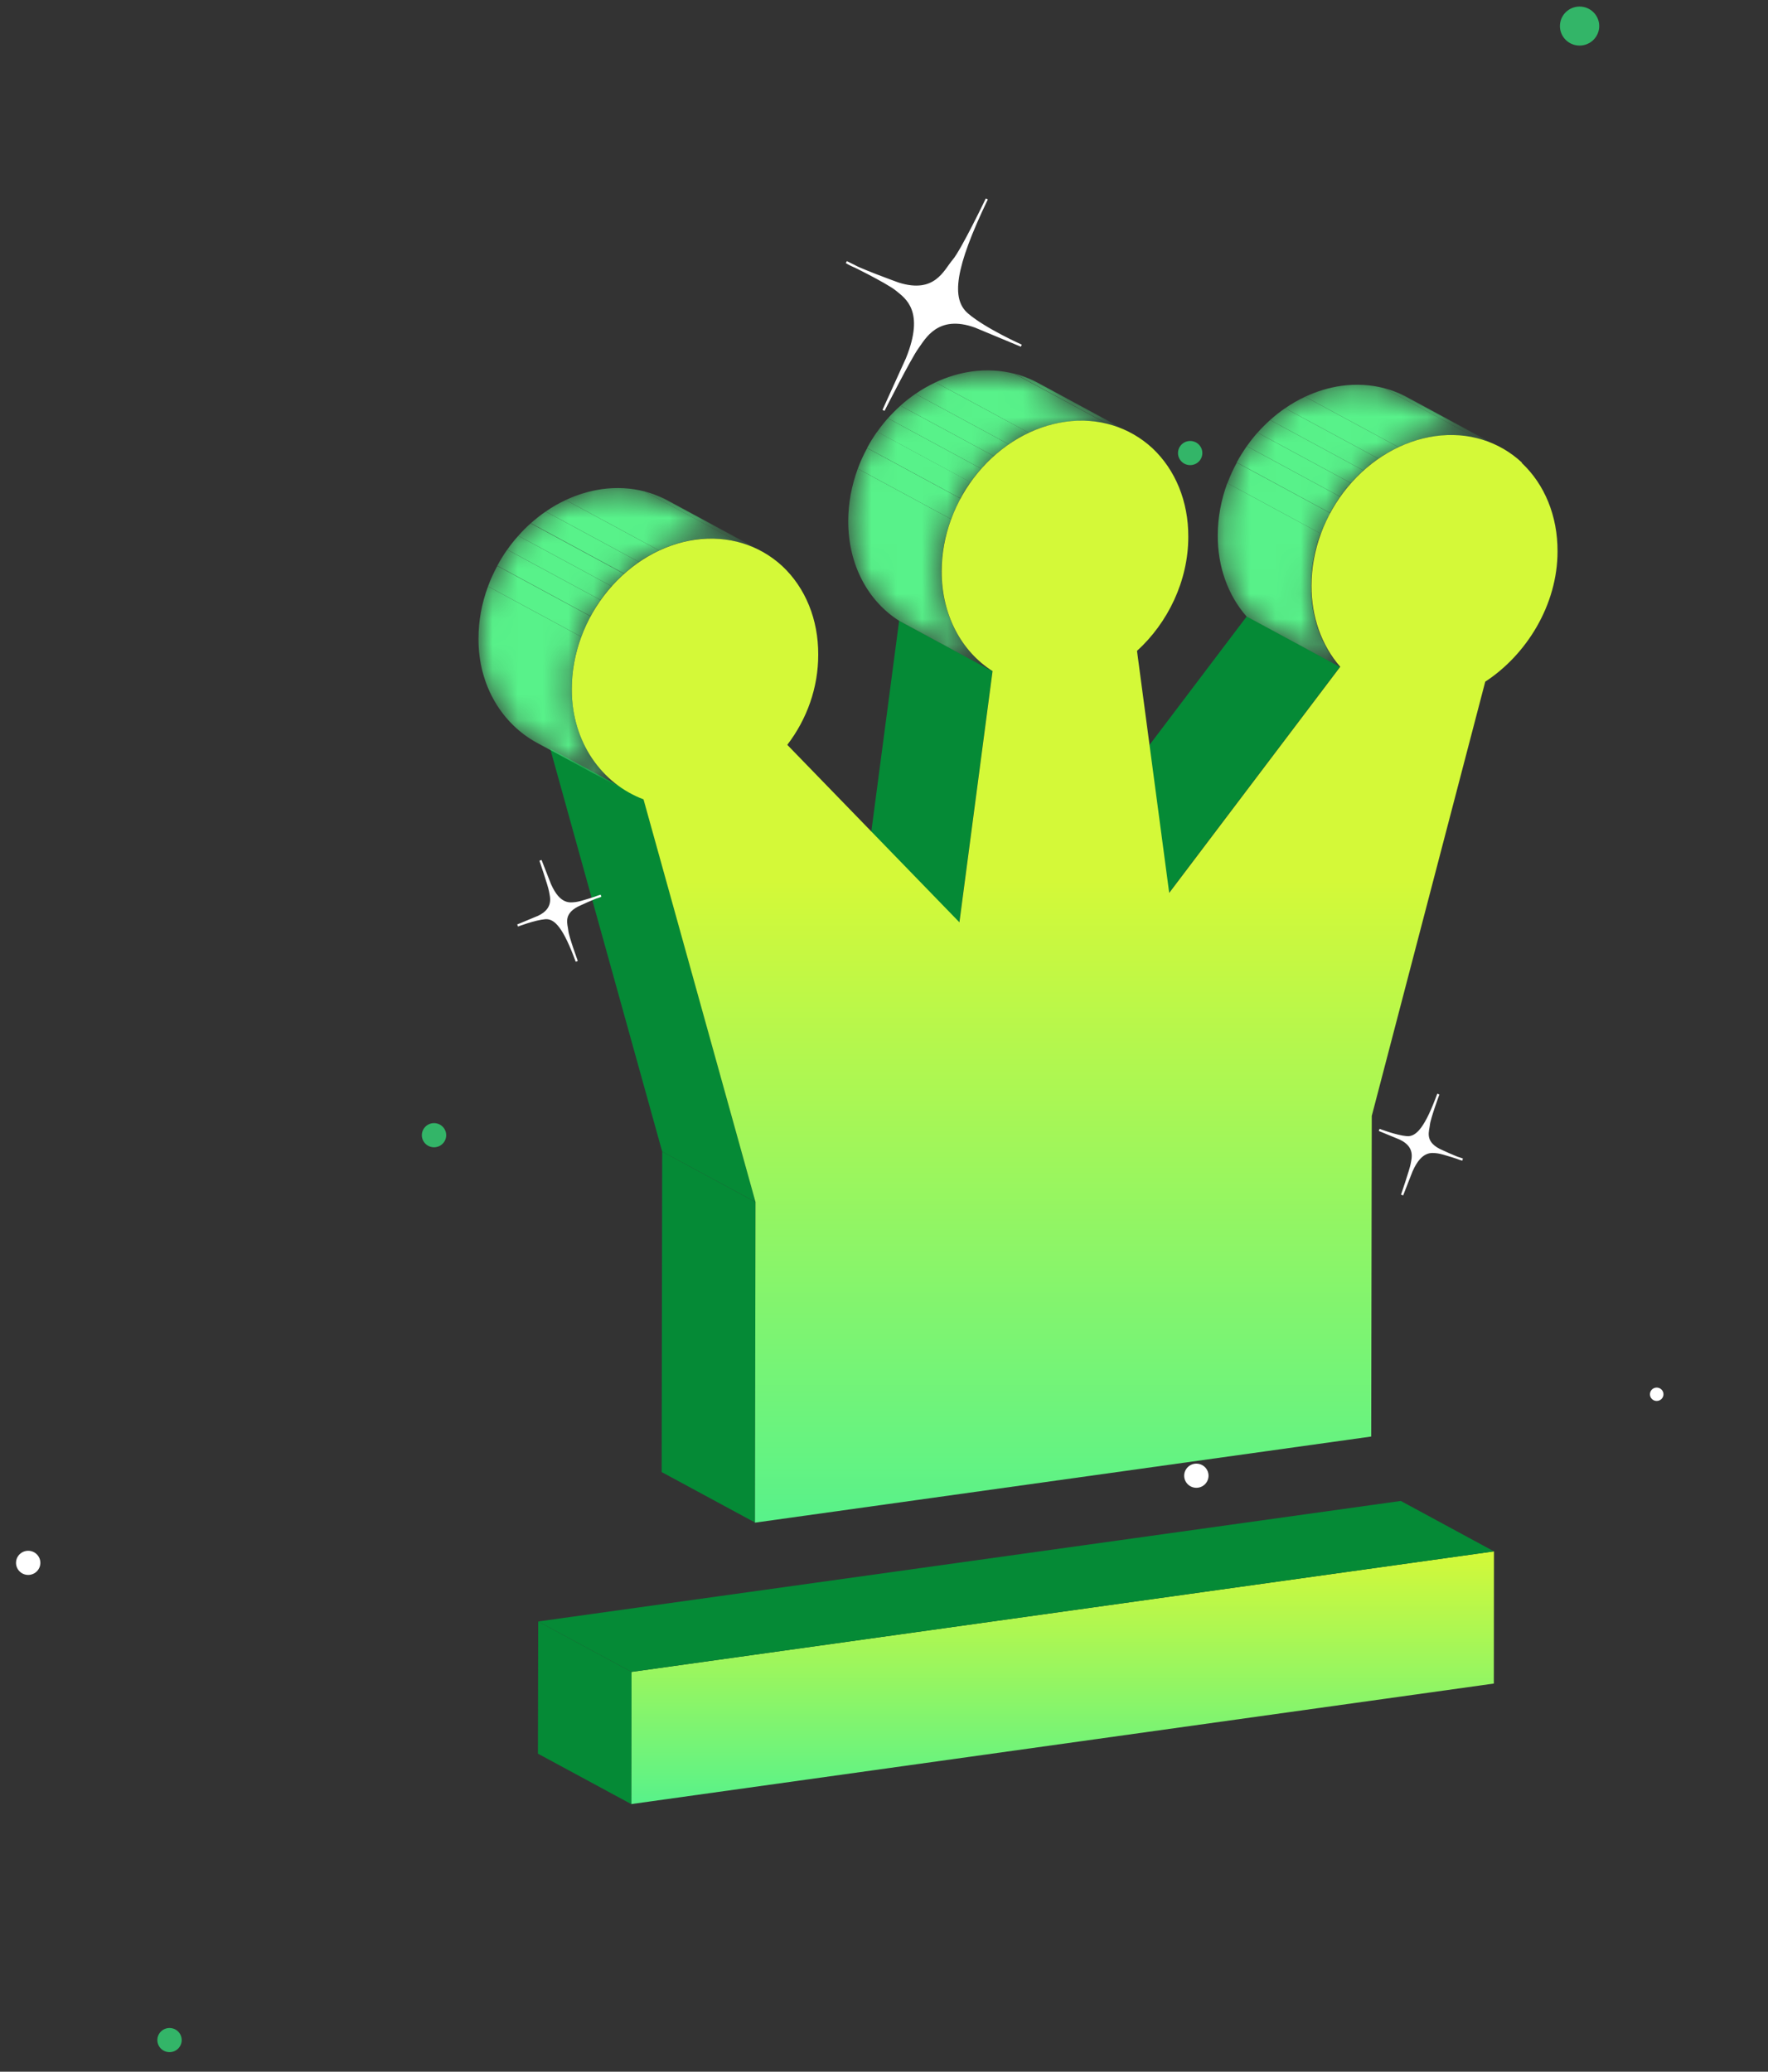 <svg width="70" height="82" viewBox="0 0 70 82" fill="none" xmlns="http://www.w3.org/2000/svg">
<rect x="0" y="0" width="70" height="82" fill="#333333" stroke="none"/>
<path d="M24.992 71.408L25.003 66.176L59.15 61.405L59.145 66.637L24.992 71.408Z" fill="url(#paint0_linear_798_2381)"/>
<path d="M24.992 71.408L21.298 69.412L21.309 64.18L25.003 66.176L24.992 71.408Z" fill="#058A36"/>
<path d="M25.003 66.176L21.309 64.18L55.462 59.409L59.15 61.405L25.003 66.176Z" fill="#058A36"/>
<path d="M46.276 35.347L42.587 33.351L49.36 24.4L53.048 26.396L46.276 35.347Z" fill="#058A36"/>
<mask id="mask0_798_2381" style="mask-type:luminance" maskUnits="userSpaceOnUse" x="48" y="15" width="12" height="12">
<path d="M55.716 15.723L59.41 17.719C58.637 17.301 57.73 17.14 56.801 17.269C55.505 17.451 54.263 18.176 53.345 19.281C52.432 20.392 51.914 21.792 51.908 23.182C51.903 24.416 52.308 25.554 53.048 26.396L49.354 24.4C48.614 23.558 48.209 22.42 48.214 21.186C48.214 19.796 48.733 18.396 49.651 17.285C50.569 16.179 51.806 15.455 53.107 15.273C54.042 15.144 54.943 15.305 55.716 15.723Z" fill="white"/>
</mask>
<g mask="url(#mask0_798_2381)">
<path d="M53.048 26.396L49.354 24.4C48.614 23.558 48.209 22.42 48.214 21.186C48.214 20.488 48.349 19.785 48.592 19.12L52.286 21.116C52.038 21.782 51.908 22.485 51.908 23.182C51.903 24.416 52.308 25.554 53.048 26.396Z" fill="#58F28A"/>
<path d="M52.292 21.122L48.598 19.125C48.7 18.846 48.825 18.573 48.97 18.31L52.664 20.306C52.518 20.569 52.4 20.843 52.292 21.122Z" fill="#58F28A"/>
<path d="M52.659 20.301L48.965 18.304C49.084 18.084 49.219 17.87 49.364 17.66L53.058 19.657C52.913 19.866 52.778 20.081 52.659 20.301Z" fill="#58F28A"/>
<path d="M53.059 19.657L49.365 17.66C49.457 17.532 49.548 17.408 49.651 17.285C49.694 17.231 49.743 17.177 49.791 17.124L53.485 19.12C53.437 19.174 53.394 19.227 53.345 19.281C53.242 19.404 53.151 19.528 53.059 19.657Z" fill="#58F28A"/>
<path d="M53.486 19.12L49.791 17.124C49.948 16.947 50.115 16.78 50.288 16.625L53.982 18.621C53.809 18.777 53.642 18.943 53.486 19.12Z" fill="#58F28A"/>
<path d="M53.982 18.621L50.288 16.625C50.477 16.453 50.677 16.297 50.882 16.158L54.576 18.154C54.371 18.294 54.171 18.449 53.982 18.621Z" fill="#58F28A"/>
<path d="M54.576 18.154L50.882 16.158C51.136 15.981 51.401 15.831 51.676 15.702L55.37 17.698C55.095 17.827 54.83 17.977 54.576 18.154Z" fill="#58F28A"/>
<path d="M55.37 17.698L51.676 15.702C52.135 15.487 52.616 15.342 53.107 15.272C53.691 15.192 54.263 15.224 54.803 15.364L58.497 17.36C57.962 17.22 57.385 17.188 56.801 17.269C56.31 17.338 55.829 17.483 55.37 17.698Z" fill="#58F28A"/>
<path d="M58.492 17.36L54.798 15.364C55.062 15.433 55.322 15.525 55.565 15.648L59.259 17.644C59.016 17.526 58.756 17.43 58.492 17.36Z" fill="#58F28A"/>
<path d="M59.264 17.644L55.57 15.648C55.618 15.669 55.667 15.696 55.716 15.723L59.41 17.719C59.361 17.692 59.312 17.666 59.264 17.644Z" fill="#58F28A"/>
</g>
<path d="M29.891 60.262L26.197 58.266L26.218 45.581L29.912 47.577L29.891 60.262Z" fill="#058A36"/>
<path d="M37.981 36.506L34.287 34.51L35.599 24.572L39.293 26.568L37.981 36.506Z" fill="#058A36"/>
<mask id="mask1_798_2381" style="mask-type:luminance" maskUnits="userSpaceOnUse" x="33" y="14" width="12" height="13">
<path d="M41.086 15.149L44.78 17.145C44.002 16.727 43.1 16.566 42.166 16.695C40.87 16.877 39.628 17.601 38.71 18.707C37.797 19.818 37.279 21.218 37.273 22.608C37.273 24.357 38.072 25.79 39.288 26.563L35.593 24.567C34.373 23.794 33.574 22.361 33.579 20.612C33.579 19.222 34.098 17.821 35.016 16.711C35.934 15.605 37.176 14.881 38.472 14.698C39.406 14.569 40.314 14.73 41.086 15.149Z" fill="white"/>
</mask>
<g mask="url(#mask1_798_2381)">
<path d="M39.293 26.568L35.599 24.572C34.378 23.799 33.579 22.366 33.584 20.617C33.584 19.919 33.719 19.216 33.962 18.551L37.657 20.547C37.408 21.213 37.278 21.916 37.278 22.613C37.278 24.363 38.078 25.795 39.293 26.568Z" fill="#58F28A"/>
<path d="M37.656 20.547L33.962 18.551C34.065 18.272 34.189 17.998 34.335 17.735L38.029 19.732C37.883 19.995 37.764 20.268 37.656 20.547Z" fill="#58F28A"/>
<path d="M38.023 19.726L34.33 17.73C34.448 17.51 34.583 17.295 34.729 17.086L38.423 19.082C38.277 19.291 38.142 19.506 38.023 19.726Z" fill="#58F28A"/>
<path d="M38.423 19.088L34.73 17.091C34.821 16.963 34.913 16.839 35.016 16.716C35.059 16.662 35.108 16.608 35.156 16.555L38.85 18.551C38.801 18.605 38.758 18.658 38.71 18.712C38.607 18.835 38.515 18.959 38.423 19.088Z" fill="#58F28A"/>
<path d="M38.85 18.551L35.156 16.555C35.312 16.378 35.48 16.212 35.653 16.056L39.347 18.052C39.174 18.208 39.006 18.374 38.85 18.551Z" fill="#58F28A"/>
<path d="M39.347 18.052L35.653 16.056C35.842 15.884 36.042 15.729 36.247 15.589L39.941 17.585C39.736 17.725 39.536 17.88 39.347 18.052Z" fill="#58F28A"/>
<path d="M39.941 17.585L36.247 15.589C36.501 15.412 36.771 15.262 37.041 15.133L40.735 17.129C40.459 17.258 40.195 17.408 39.941 17.585Z" fill="#58F28A"/>
<path d="M40.734 17.129L37.041 15.133C37.5 14.918 37.98 14.773 38.472 14.704C39.055 14.623 39.627 14.655 40.167 14.795L43.861 16.791C43.321 16.651 42.749 16.619 42.166 16.7C41.674 16.77 41.194 16.914 40.734 17.129Z" fill="#58F28A"/>
<path d="M43.861 16.786L40.167 14.789C40.438 14.859 40.691 14.956 40.94 15.074L44.634 17.07C44.385 16.952 44.126 16.855 43.861 16.786Z" fill="#58F28A"/>
<path d="M44.634 17.07L40.94 15.074C40.989 15.101 41.037 15.122 41.086 15.149L44.78 17.145C44.731 17.118 44.682 17.091 44.634 17.07Z" fill="#58F28A"/>
</g>
<path d="M29.912 47.577L26.218 45.581L21.785 29.638L25.479 31.634L29.912 47.577Z" fill="#058A36"/>
<path d="M60.247 18.32C61.16 19.174 61.673 20.429 61.667 21.825C61.667 23.939 60.441 25.914 58.805 26.981L54.312 44.169L54.29 56.86L29.891 60.268L29.912 47.577L25.478 31.639C23.847 31.027 22.632 29.391 22.638 27.277C22.638 25.887 23.151 24.486 24.074 23.375C24.998 22.265 26.229 21.546 27.525 21.363C28.821 21.181 30.058 21.562 30.976 22.41C31.889 23.268 32.402 24.518 32.396 25.914C32.396 27.218 31.954 28.457 31.171 29.482L37.986 36.506L39.298 26.563C38.078 25.79 37.279 24.357 37.284 22.608C37.284 21.218 37.802 19.818 38.72 18.707C39.639 17.601 40.881 16.877 42.177 16.695C43.473 16.512 44.71 16.893 45.628 17.741C46.54 18.599 47.053 19.85 47.048 21.245C47.048 22.994 46.238 24.652 45.017 25.763L46.292 35.342L53.064 26.391C52.324 25.549 51.919 24.411 51.925 23.177C51.925 21.787 52.443 20.386 53.361 19.276C54.279 18.17 55.516 17.446 56.818 17.263C58.119 17.081 59.35 17.462 60.263 18.315L60.247 18.32Z" fill="url(#paint1_linear_798_2381)"/>
<mask id="mask2_798_2381" style="mask-type:luminance" maskUnits="userSpaceOnUse" x="18" y="19" width="13" height="13">
<path d="M24.965 31.403L21.271 29.407C19.905 28.672 18.939 27.164 18.944 25.28C18.944 23.89 19.457 22.49 20.38 21.379C21.304 20.268 22.535 19.549 23.831 19.367C24.766 19.238 25.673 19.399 26.445 19.818L30.139 21.814C29.367 21.395 28.46 21.234 27.525 21.363C26.229 21.546 24.987 22.27 24.074 23.375C23.162 24.481 22.643 25.887 22.638 27.277C22.638 29.165 23.599 30.668 24.965 31.403Z" fill="white"/>
</mask>
<g mask="url(#mask2_798_2381)">
<path d="M24.965 31.403L21.271 29.407C19.905 28.672 18.939 27.164 18.944 25.28C18.944 24.577 19.073 23.88 19.322 23.209L23.016 25.205C22.767 25.871 22.638 26.573 22.638 27.276C22.638 29.165 23.599 30.668 24.965 31.403Z" fill="#58F28A"/>
<path d="M23.016 25.205L19.322 23.209C19.424 22.93 19.549 22.662 19.689 22.399L23.383 24.395C23.242 24.658 23.118 24.931 23.016 25.205Z" fill="#58F28A"/>
<path d="M23.383 24.39L19.689 22.393C19.808 22.173 19.937 21.959 20.083 21.755L23.777 23.751C23.631 23.955 23.502 24.169 23.383 24.39Z" fill="#58F28A"/>
<path d="M23.777 23.751L20.084 21.755C20.175 21.626 20.273 21.497 20.375 21.374C20.424 21.315 20.472 21.261 20.521 21.207L24.215 23.204C24.166 23.257 24.118 23.316 24.069 23.37C23.966 23.493 23.869 23.622 23.777 23.751Z" fill="#58F28A"/>
<path d="M24.215 23.204L20.521 21.207C20.678 21.03 20.84 20.864 21.012 20.714L24.706 22.71C24.534 22.866 24.372 23.032 24.215 23.204Z" fill="#58F28A"/>
<path d="M24.712 22.705L21.018 20.708C21.207 20.542 21.401 20.386 21.606 20.247L25.3 22.243C25.095 22.383 24.901 22.538 24.712 22.705Z" fill="#58F28A"/>
<path d="M25.3 22.243L21.606 20.247C21.86 20.07 22.125 19.919 22.4 19.791L26.094 21.787C25.819 21.916 25.554 22.066 25.3 22.243Z" fill="#58F28A"/>
<path d="M26.094 21.787L22.4 19.791C22.859 19.576 23.34 19.431 23.831 19.361C24.415 19.281 24.993 19.313 25.527 19.453L29.221 21.449C28.687 21.309 28.109 21.277 27.526 21.358C27.039 21.427 26.553 21.572 26.094 21.787Z" fill="#58F28A"/>
<path d="M29.215 21.449L25.521 19.453C25.786 19.522 26.045 19.619 26.294 19.737L29.988 21.733C29.739 21.615 29.485 21.519 29.215 21.449Z" fill="#58F28A"/>
<path d="M29.988 21.733L26.294 19.737C26.343 19.764 26.391 19.785 26.44 19.812L30.134 21.808C30.085 21.782 30.037 21.755 29.988 21.733Z" fill="#58F28A"/>
</g>
<path d="M56.948 43.304C56.948 43.304 56.592 44.271 56.571 44.51C56.549 44.749 56.346 45.182 56.971 45.508C56.971 45.508 57.7 45.854 57.906 45.897C57.906 45.897 57.129 45.627 56.91 45.606C56.691 45.585 56.263 45.487 55.885 46.349L55.513 47.3C55.513 47.3 55.859 46.288 55.894 46.079C55.929 45.87 56.099 45.38 55.437 45.066L54.606 44.723C54.606 44.723 55.28 44.982 55.699 45.015C56.117 45.048 56.471 44.605 56.948 43.304Z" fill="white" stroke="white" stroke-width="0.089" stroke-miterlimit="10"/>
<path d="M22.835 38.05C22.835 38.05 22.479 37.084 22.458 36.844C22.436 36.605 22.234 36.172 22.858 35.847C22.858 35.847 23.588 35.5 23.793 35.457C23.793 35.457 23.016 35.727 22.797 35.748C22.579 35.769 22.15 35.867 21.772 35.005L21.4 34.054C21.4 34.054 21.747 35.066 21.781 35.276C21.816 35.485 21.986 35.974 21.324 36.288L20.494 36.632C20.494 36.632 21.167 36.372 21.586 36.339C22.005 36.306 22.358 36.749 22.835 38.05Z" fill="white" stroke="white" stroke-width="0.089" stroke-miterlimit="10"/>
<ellipse cx="0.482" cy="0.478" rx="0.482" ry="0.478" transform="matrix(0.995 0.097 -0.099 0.995 46.69 17.41)" fill="#33B568"/>
<ellipse cx="0.482" cy="0.478" rx="0.482" ry="0.478" transform="matrix(0.995 0.097 -0.099 0.995 16.752 44.41)" fill="#33B568"/>
<ellipse cx="0.482" cy="0.478" rx="0.482" ry="0.478" transform="matrix(0.995 0.097 -0.099 0.995 6.28 80.226)" fill="#33B568"/>
<ellipse cx="0.482" cy="0.478" rx="0.482" ry="0.478" transform="matrix(0.995 0.097 -0.099 0.995 0.684 61.337)" fill="white"/>
<ellipse cx="0.482" cy="0.478" rx="0.482" ry="0.478" transform="matrix(0.995 0.097 -0.099 0.995 46.935 57.888)" fill="white"/>
<ellipse cx="0.268" cy="0.265" rx="0.268" ry="0.265" transform="matrix(0.995 0.097 -0.099 0.995 65.353 54.897)" fill="white"/>
<ellipse cx="0.778" cy="0.772" rx="0.778" ry="0.772" transform="matrix(0.995 0.097 -0.099 0.995 61.842 0.188)" fill="#33B568"/>
<path d="M39.071 7.873C39.071 7.873 38.095 9.911 37.751 10.312C37.407 10.713 37.037 11.692 35.563 11.225C35.563 11.225 33.896 10.628 33.512 10.376C33.512 10.376 35.132 11.164 35.502 11.471C35.872 11.777 36.685 12.291 35.907 14.202L34.981 16.242C34.981 16.242 36.044 14.148 36.32 13.773C36.596 13.397 37.106 12.38 38.618 12.925L40.437 13.682C40.437 13.682 38.992 13.038 38.296 12.439C37.6 11.841 37.756 10.613 39.071 7.873Z" fill="white" stroke="white" stroke-width="0.089" stroke-miterlimit="10"/>
<defs>
<linearGradient id="paint0_linear_798_2381" x1="42.071" y1="61.405" x2="42.071" y2="71.408" gradientUnits="userSpaceOnUse">
<stop stop-color="#D4F938"/>
<stop offset="1" stop-color="#58F28A"/>
</linearGradient>
<linearGradient id="paint1_linear_798_2381" x1="42.153" y1="16.65" x2="42.153" y2="60.268" gradientUnits="userSpaceOnUse">
<stop offset="0.417" stop-color="#D4F938"/>
<stop offset="1" stop-color="#58F28A"/>
</linearGradient>
</defs>
</svg>
